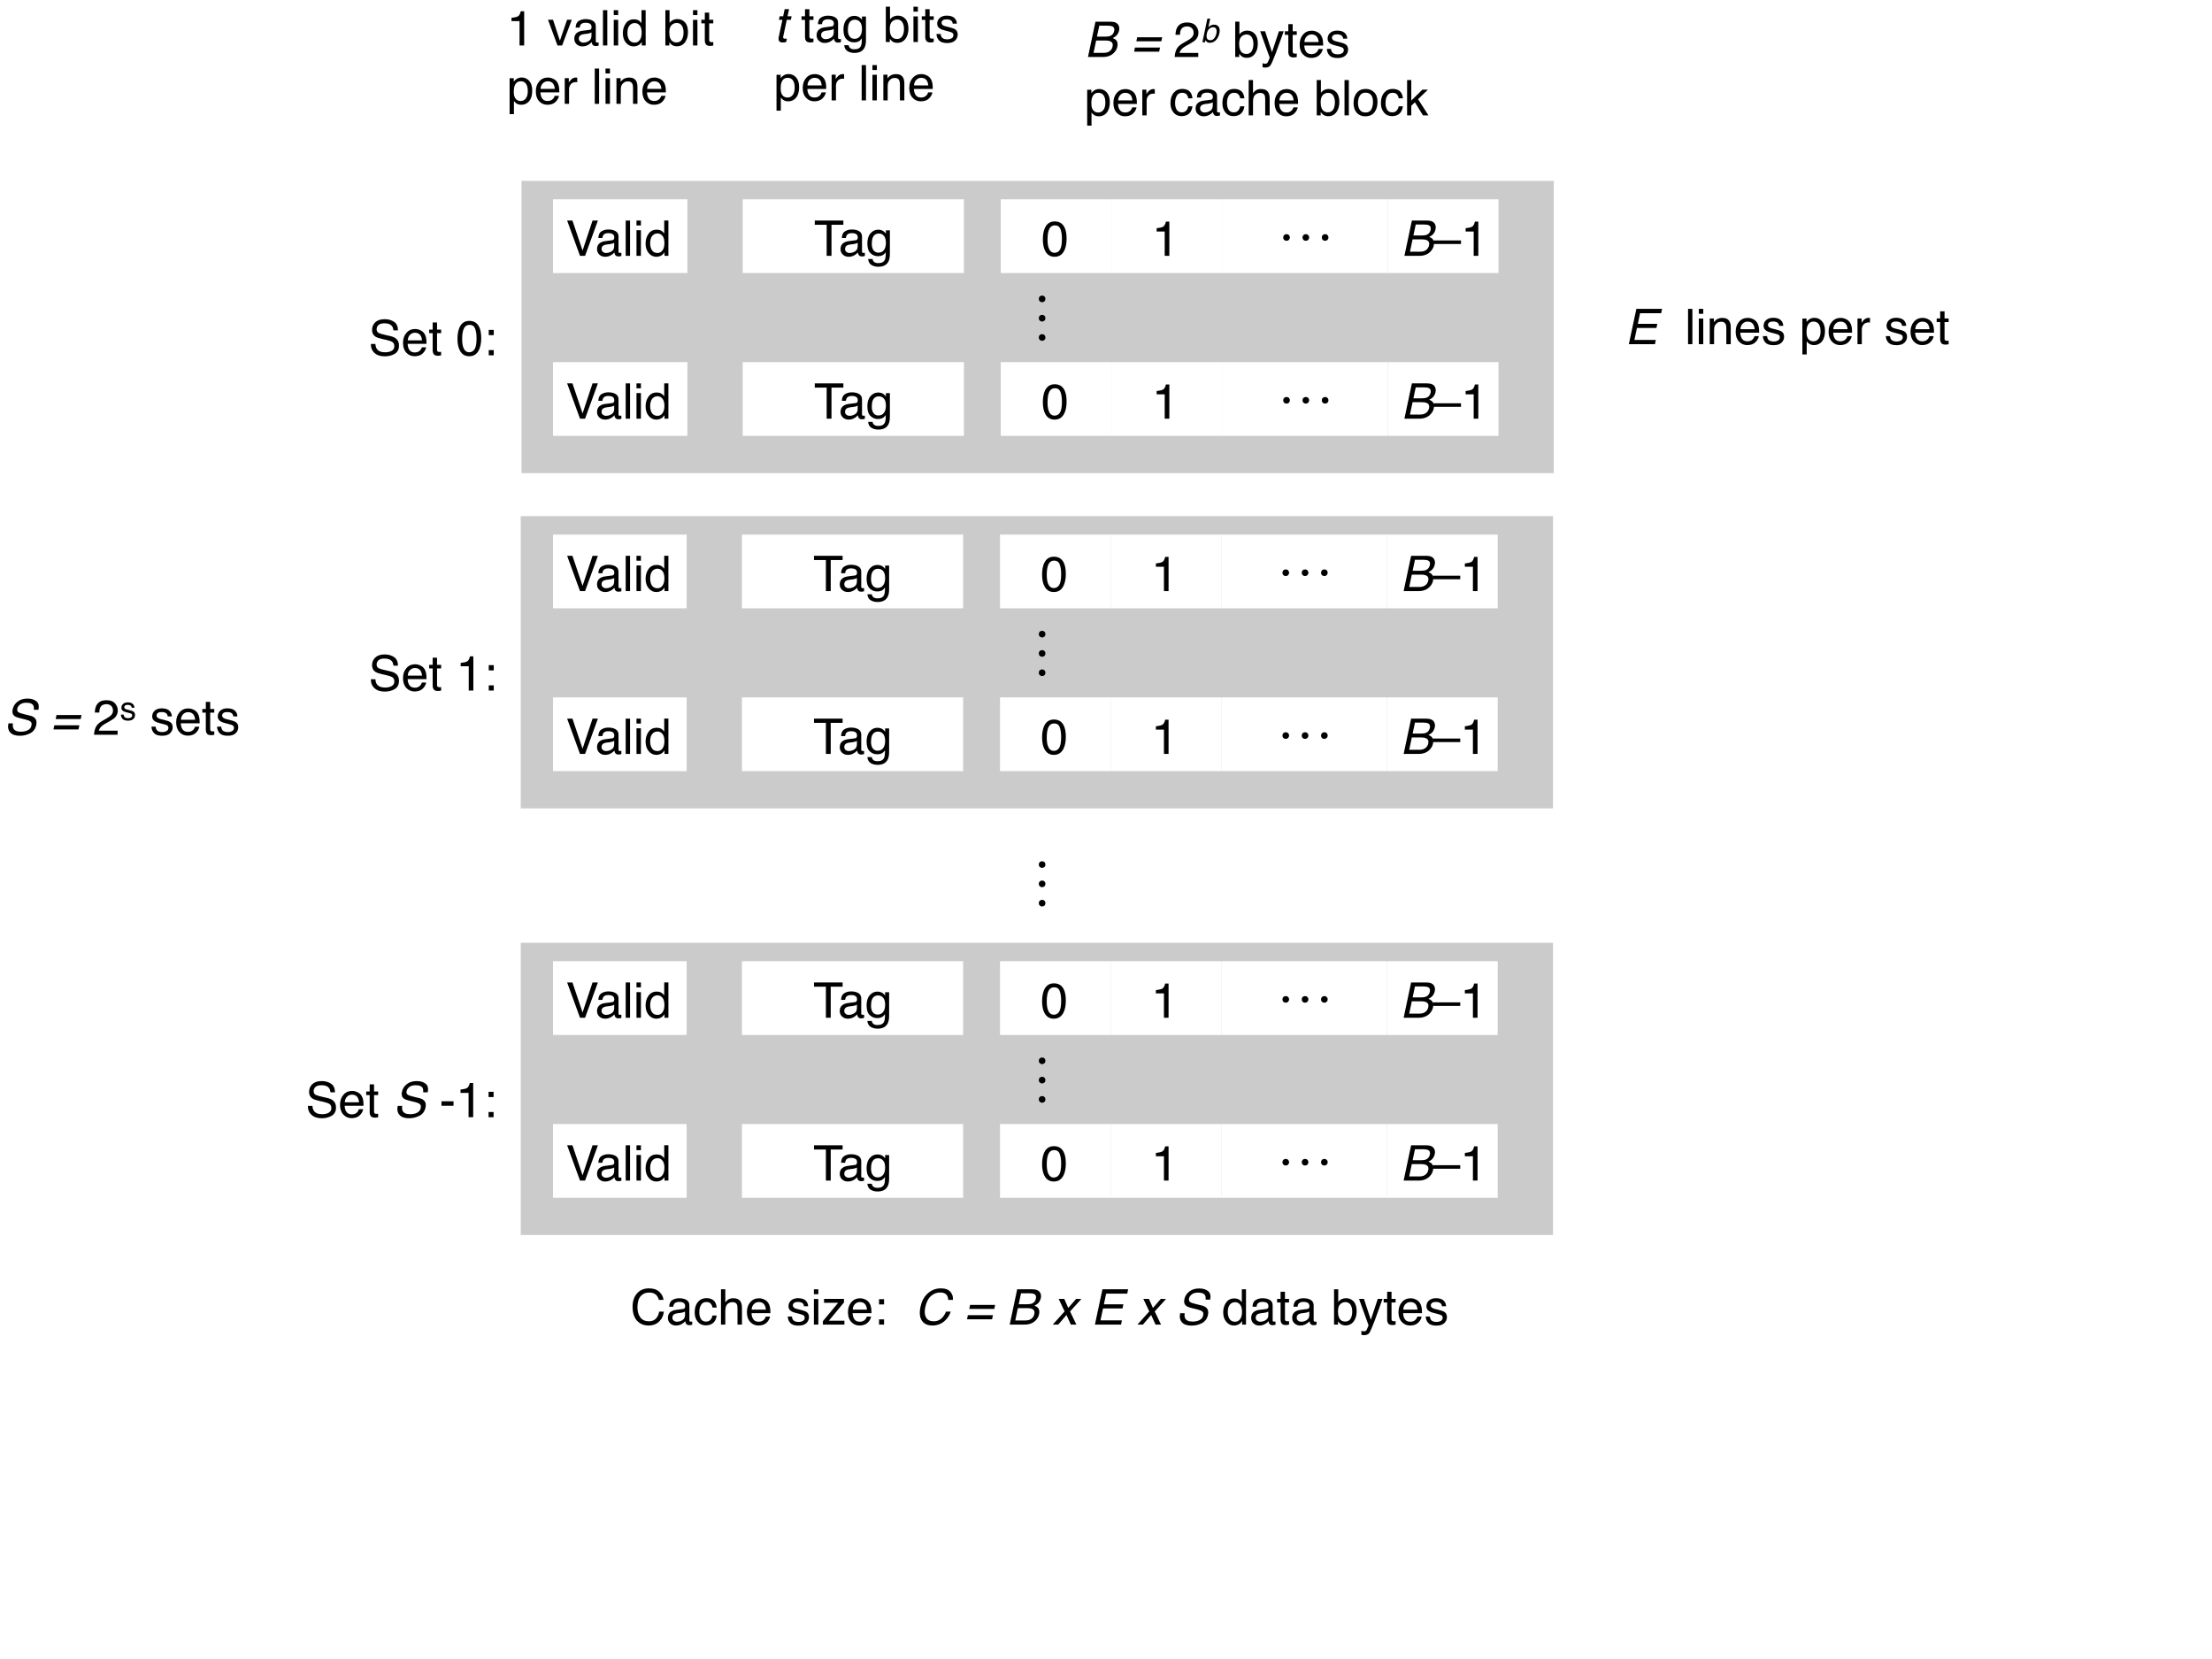 <svg xmlns="http://www.w3.org/2000/svg" xmlns:xlink="http://www.w3.org/1999/xlink" version="1.1" width="720pt" height="540pt" viewBox="0 0 720 540">
<rect x="0" y="0" width="720" height="540" fill="#808080" stroke="none"/>
<defs>
<clipPath id="clip_0">
<path transform="matrix(1,0,0,-1,0,540)" d="M0 0H720V540H0Z"/>
</clipPath>
<path id="font_1_30" d="M.289 .358C.289 .327 .278 .301 .258 .281 .238 .26 .212 .25 .181 .25 .149 .25 .124 .26 .103 .281 .083 .301 .073 .327 .073 .358 .073 .39 .083 .415 .103 .436 .124 .456 .149 .466 .181 .466 .212 .466 .238 .456 .258 .436 .278 .415 .289 .39 .289 .358Z"/>
<path id="font_2_2" d="M0 0Z"/>
<path id="font_2_1" d="M0 0Z"/>
<path id="font_3_3" d="M.434 .414C.475 .414 .508 .42 .533 .431 .572 .449 .597 .481 .607 .528 .617 .575 .605 .607 .57 .623 .55 .632 .519 .637 .477 .637H.304L.257 .414H.434M.396 .084C.456 .084 .502 .101 .534 .135 .555 .157 .568 .183 .575 .214 .586 .266 .57 .301 .528 .32 .505 .33 .474 .335 .433 .335H.24L.187 .084H.396M.226 .718H.534C.618 .718 .673 .693 .697 .642 .712 .613 .715 .578 .707 .54 .697 .494 .676 .457 .645 .428 .628 .413 .606 .399 .578 .386 .612 .372 .636 .356 .65 .339 .676 .307 .683 .264 .671 .209 .662 .163 .638 .121 .601 .084 .546 .028 .471 0 .377 0H.074L.226 .718Z"/>
<path id="font_1_31" d="M-.002 .313H.558V.241H-.002V.313Z"/>
<path id="font_1_4" d="M.096 .495V.562C.159 .569 .203 .579 .229 .594 .254 .608 .272 .642 .285 .696H.354V0H.26V.495H.096Z"/>
<path id="font_1_3" d="M.271 .7C.361 .7 .426 .663 .467 .588 .498 .531 .514 .452 .514 .351 .514 .256 .5 .178 .471 .115 .43 .026 .363-.019 .27-.019 .186-.019 .124 .018 .083 .091 .048 .152 .031 .234 .031 .336 .031 .416 .042 .484 .062 .541 .1 .647 .17 .7 .271 .7M.27 .062C.315 .062 .351 .082 .378 .122 .405 .162 .419 .237 .419 .347 .419 .427 .409 .492 .39 .543 .37 .595 .332 .62 .276 .62 .224 .62 .186 .596 .162 .547 .138 .499 .126 .427 .126 .332 .126 .261 .134 .204 .149 .161 .173 .095 .213 .062 .27 .062Z"/>
<path id="font_1_10" d="M.133 .718 .339 .107 .542 .718H.651L.39 0H.287L.025 .718H.133Z"/>
<path id="font_1_11" d="M.132 .139C.132 .114 .141 .094 .16 .08 .178 .065 .2 .058 .226 .058 .257 .058 .286 .065 .315 .079 .364 .102 .389 .141 .389 .195V.266C.378 .259 .364 .253 .347 .248 .33 .243 .314 .24 .297 .238L.244 .232C.212 .228 .188 .222 .172 .212 .145 .197 .132 .173 .132 .139M.345 .317C.365 .319 .378 .328 .385 .342 .389 .35 .391 .361 .391 .376 .391 .406 .38 .428 .359 .442 .338 .455 .307 .462 .268 .462 .222 .462 .189 .449 .17 .425 .159 .411 .152 .39 .149 .363H.067C.069 .428 .089 .473 .13 .498 .17 .523 .216 .536 .27 .536 .331 .536 .381 .524 .419 .501 .458 .478 .477 .441 .477 .392V.09C.477 .081 .478 .073 .482 .068 .486 .062 .494 .06 .506 .06 .51 .06 .514 .06 .519 .06 .524 .061 .529 .062 .535 .062V-.003C.521-.007 .511-.009 .503-.01 .496-.011 .486-.012 .474-.012 .444-.012 .422-.001 .408 .021 .401 .032 .396 .048 .393 .069 .375 .046 .349 .025 .316 .008 .282-.01 .245-.019 .205-.019 .157-.019 .117-.004 .086 .026 .055 .055 .04 .092 .04 .137 .04 .185 .055 .223 .085 .25 .116 .277 .155 .293 .205 .299L.345 .317M.272 .536V.536Z"/>
<path id="font_1_20" d="M.067 .718H.155V0H.067V.718Z"/>
<path id="font_1_18" d="M.064 .521H.154V0H.064V.521M.064 .718H.154V.618H.064V.718Z"/>
<path id="font_1_14" d="M.12 .255C.12 .199 .132 .152 .156 .114 .18 .077 .218 .058 .27 .058 .311 .058 .344 .075 .37 .11 .397 .145 .41 .196 .41 .261 .41 .327 .396 .377 .369 .408 .342 .44 .309 .456 .269 .456 .225 .456 .189 .439 .161 .405 .134 .371 .12 .321 .12 .255M.252 .532C.292 .532 .326 .524 .353 .507 .369 .497 .386 .48 .406 .456V.719H.491V0H.412V.072C.391 .04 .367 .017 .339 .003 .311-.011 .279-.019 .243-.019 .184-.019 .134 .006 .091 .055 .049 .104 .027 .169 .027 .25 .027 .327 .047 .393 .086 .448 .125 .504 .18 .532 .252 .532Z"/>
<path id="font_1_9" d="M.598 .718V.632H.356V0H.258V.632H.016V.718H.598Z"/>
<path id="font_1_16" d="M.249 .532C.29 .532 .326 .522 .356 .502 .373 .49 .39 .474 .407 .452V.519H.488V.042C.488-.024 .479-.077 .459-.115 .423-.186 .354-.222 .252-.222 .196-.222 .149-.209 .11-.184 .072-.159 .05-.119 .046-.065H.135C.139-.089 .148-.107 .161-.119 .181-.139 .212-.148 .254-.148 .322-.148 .366-.125 .387-.077 .399-.049 .405 .001 .404 .073 .386 .046 .365 .026 .34 .013 .316-0 .283-.007 .242-.007 .186-.007 .136 .013 .094 .054 .051 .094 .03 .16 .03 .253 .03 .341 .051 .409 .094 .458 .137 .508 .188 .532 .249 .532M.407 .263C.407 .328 .394 .376 .367 .407 .34 .438 .306 .454 .265 .454 .203 .454 .161 .425 .138 .367 .126 .336 .12 .296 .12 .246 .12 .187 .132 .142 .156 .112 .18 .081 .212 .065 .252 .065 .316 .065 .36 .094 .386 .151 .4 .183 .407 .221 .407 .263M.259 .536V.536Z"/>
<path id="font_1_8" d="M.14 .231C.142 .191 .152 .158 .168 .132 .201 .084 .257 .061 .339 .061 .375 .061 .409 .066 .438 .076 .496 .096 .525 .132 .525 .185 .525 .224 .513 .251 .489 .268 .464 .284 .425 .299 .373 .311L.275 .333C.212 .347 .167 .363 .141 .38 .095 .41 .072 .455 .072 .515 .072 .579 .095 .632 .139 .673 .184 .715 .247 .735 .329 .735 .404 .735 .468 .717 .52 .681 .573 .645 .599 .587 .599 .507H.508C.503 .545 .493 .575 .477 .595 .447 .633 .397 .651 .326 .651 .268 .651 .227 .639 .202 .615 .177 .591 .165 .563 .165 .531 .165 .496 .179 .47 .208 .454 .228 .444 .271 .43 .339 .415L.439 .392C.488 .381 .525 .366 .552 .346 .597 .313 .62 .264 .62 .2 .62 .121 .591 .064 .533 .03 .476-.004 .409-.021 .332-.021 .243-.021 .173 .001 .123 .047 .072 .092 .047 .154 .048 .231H.14M.336 .737V.737Z"/>
<path id="font_1_15" d="M.282 .535C.319 .535 .355 .526 .39 .509 .425 .492 .451 .469 .47 .441 .487 .415 .499 .384 .505 .349 .51 .325 .513 .286 .513 .233H.129C.131 .18 .144 .138 .167 .106 .19 .074 .227 .058 .276 .058 .322 .058 .358 .073 .386 .103 .401 .12 .412 .14 .419 .163H.505C.503 .144 .496 .123 .483 .099 .47 .076 .455 .057 .439 .042 .413 .016 .38-.002 .34-.011 .319-.016 .295-.019 .269-.019 .203-.019 .148 .005 .103 .053 .058 .1 .035 .166 .035 .252 .035 .336 .058 .404 .104 .456 .149 .509 .209 .535 .282 .535M.422 .304C.419 .342 .41 .372 .397 .395 .373 .438 .333 .459 .277 .459 .236 .459 .203 .444 .175 .415 .148 .386 .133 .349 .132 .304H.422M.274 .536V.536Z"/>
<path id="font_1_26" d="M.082 .668H.171V.523H.254V.45H.171V.11C.171 .092 .177 .08 .189 .074 .196 .07 .208 .068 .224 .068 .228 .068 .232 .068 .237 .069 .242 .069 .248 .069 .254 .07V0C.244-.003 .234-.005 .223-.007 .212-.008 .2-.009 .188-.009 .146-.009 .119 .002 .104 .023 .089 .044 .082 .071 .082 .104V.45H.011V.523H.082V.668Z"/>
<path id="font_1_1" d="M0 0Z"/>
<path id="font_1_6" d="M.111 .517H.213V.41H.111V.517M.111 .106H.213V0H.111V.106Z"/>
<path id="font_3_1" d="M0 0Z"/>
<path id="font_3_2" d="M.639 .401 .622 .319H.113L.13 .401H.639M.595 .192 .577 .108H.068L.085 .192H.595Z"/>
<path id="font_1_5" d="M.031 0C.035 .06 .047 .113 .069 .157 .09 .202 .132 .242 .195 .279L.289 .333C.331 .357 .361 .378 .377 .396 .404 .423 .417 .454 .417 .489 .417 .53 .405 .562 .381 .586 .356 .61 .324 .622 .283 .622 .223 .622 .181 .599 .158 .553 .146 .529 .139 .495 .138 .451H.048C.049 .512 .061 .562 .082 .6 .12 .668 .187 .702 .284 .702 .364 .702 .422 .68 .459 .637 .496 .594 .515 .546 .515 .492 .515 .436 .495 .388 .456 .349 .433 .326 .392 .298 .333 .265L.266 .228C.234 .21 .209 .193 .191 .177 .158 .149 .138 .118 .129 .083H.511V0H.031Z"/>
<path id="font_3_7" d="M.21 .72H.296L.241 .459C.265 .485 .292 .504 .322 .517 .351 .53 .381 .537 .413 .537 .478 .537 .526 .515 .557 .47 .588 .425 .594 .359 .576 .272 .558 .189 .523 .12 .472 .065 .42 .011 .359-.017 .288-.017 .248-.017 .216-.007 .193 .012 .179 .024 .166 .042 .153 .067L.139 0H.058L.21 .72M.485 .267C.497 .322 .494 .368 .479 .404 .463 .44 .432 .458 .386 .458 .346 .458 .307 .443 .271 .414 .235 .384 .209 .335 .195 .267 .184 .218 .182 .178 .188 .148 .199 .09 .236 .062 .299 .062 .346 .062 .386 .08 .417 .118 .449 .156 .472 .206 .485 .267Z"/>
<path id="font_1_12" d="M.058 .719H.143V.459C.162 .485 .185 .504 .212 .517 .239 .53 .268 .537 .299 .537 .364 .537 .417 .515 .457 .47 .498 .425 .518 .359 .518 .272 .518 .189 .498 .12 .458 .065 .418 .011 .362-.017 .292-.017 .252-.017 .218-.007 .191 .012 .175 .024 .157 .042 .139 .067V0H.058V.719M.286 .062C.334 .062 .369 .08 .393 .118 .416 .156 .428 .206 .428 .267 .428 .322 .416 .368 .393 .404 .369 .44 .334 .458 .289 .458 .249 .458 .213 .443 .183 .414 .153 .384 .138 .335 .138 .267 .138 .218 .144 .178 .157 .148 .18 .09 .223 .062 .286 .062Z"/>
<path id="font_1_28" d="M.391 .523H.488C.476 .49 .448 .413 .406 .294 .374 .204 .347 .13 .326 .074 .275-.06 .239-.141 .218-.171 .197-.2 .162-.215 .111-.215 .098-.215 .089-.214 .082-.213 .076-.212 .067-.211 .058-.208V-.127C.073-.132 .084-.134 .091-.135 .098-.136 .104-.137 .109-.137 .125-.137 .137-.134 .145-.129 .152-.123 .159-.117 .164-.109 .166-.106 .172-.093 .182-.069 .192-.045 .199-.027 .204-.015L.01 .523H.11L.25 .097 .391 .523M.25 .536V.536Z"/>
<path id="font_1_25" d="M.117 .164C.119 .135 .127 .112 .139 .096 .161 .068 .199 .054 .254 .054 .286 .054 .315 .061 .34 .075 .365 .089 .377 .111 .377 .141 .377 .163 .367 .181 .347 .192 .334 .199 .309 .208 .272 .217L.202 .235C.158 .246 .125 .258 .104 .272 .066 .296 .047 .329 .047 .371 .047 .42 .065 .46 .1 .491 .136 .522 .184 .537 .244 .537 .323 .537 .38 .514 .415 .468 .436 .438 .447 .407 .446 .373H.363C.362 .393 .355 .411 .342 .427 .322 .45 .287 .461 .237 .461 .204 .461 .179 .455 .162 .442 .145 .429 .136 .413 .136 .392 .136 .369 .147 .351 .17 .337 .183 .329 .202 .322 .228 .316L.286 .302C.349 .287 .391 .272 .413 .257 .447 .235 .464 .199 .464 .151 .464 .105 .446 .064 .411 .03 .376-.004 .322-.021 .25-.021 .172-.021 .117-.003 .084 .033 .052 .068 .035 .112 .032 .164H.117M.247 .536V.536Z"/>
<path id="font_1_23" d="M.285 .058C.326 .058 .36 .075 .387 .109 .415 .144 .428 .195 .428 .264 .428 .306 .422 .342 .41 .372 .387 .43 .346 .459 .285 .459 .224 .459 .183 .428 .16 .367 .148 .335 .142 .293 .142 .243 .142 .202 .148 .168 .16 .139 .183 .085 .225 .058 .285 .058M.058 .521H.143V.452C.161 .475 .18 .494 .201 .507 .23 .526 .265 .536 .305 .536 .364 .536 .415 .513 .456 .468 .497 .422 .518 .357 .518 .273 .518 .159 .488 .077 .429 .028 .391-.003 .347-.019 .297-.019 .257-.019 .224-.01 .198 .007 .182 .017 .165 .034 .146 .057V-.209H.058V.521Z"/>
<path id="font_1_24" d="M.067 .523H.15V.433C.157 .45 .174 .472 .201 .497 .227 .522 .258 .535 .293 .535 .295 .535 .297 .535 .301 .535 .305 .534 .312 .533 .321 .532V.439C.316 .441 .311 .441 .307 .442 .302 .442 .298 .442 .292 .442 .248 .442 .214 .428 .19 .399 .167 .371 .155 .338 .155 .301V0H.067V.523Z"/>
<path id="font_1_13" d="M.266 .538C.325 .538 .373 .524 .41 .495 .447 .466 .469 .417 .477 .347H.391C.386 .379 .374 .406 .355 .427 .337 .448 .307 .459 .266 .459 .21 .459 .17 .432 .146 .377 .13 .342 .123 .298 .123 .246 .123 .194 .134 .15 .156 .114 .178 .078 .213 .061 .26 .061 .297 .061 .326 .072 .347 .094 .368 .116 .383 .146 .391 .185H.477C.467 .115 .442 .065 .403 .032 .364 0 .314-.016 .253-.016 .185-.016 .131 .009 .09 .059 .049 .109 .029 .172 .029 .247 .029 .339 .051 .41 .096 .461 .14 .513 .197 .538 .266 .538M.252 .536V.536Z"/>
<path id="font_1_17" d="M.064 .719H.152V.452C.173 .479 .192 .497 .208 .508 .237 .527 .272 .536 .314 .536 .39 .536 .442 .51 .469 .456 .483 .427 .491 .387 .491 .336V0H.4V.33C.4 .368 .396 .396 .386 .414 .37 .443 .34 .457 .296 .457 .259 .457 .226 .444 .197 .419 .167 .394 .152 .347 .152 .277V0H.064V.719Z"/>
<path id="font_1_22" d="M.272 .058C.33 .058 .37 .08 .392 .124 .413 .168 .424 .217 .424 .271 .424 .32 .417 .359 .401 .39 .376 .438 .333 .462 .273 .462 .219 .462 .18 .441 .156 .4 .131 .36 .119 .31 .119 .252 .119 .197 .131 .15 .156 .113 .18 .076 .219 .058 .272 .058M.275 .538C.343 .538 .4 .516 .446 .471 .493 .426 .516 .36 .516 .273 .516 .188 .496 .119 .455 .064 .414 .009 .35-.019 .264-.019 .192-.019 .135 .006 .092 .054 .05 .103 .029 .168 .029 .25 .029 .338 .051 .408 .096 .46 .14 .512 .2 .538 .275 .538M.272 .536V.536Z"/>
<path id="font_1_19" d="M.062 .718H.147V.301L.373 .523H.485L.285 .329 .496 0H.384L.221 .266 .147 .196V0H.062V.718Z"/>
<path id="font_3_5" d="M.238 .718H.761L.742 .63H.313L.268 .413H.664L.646 .329H.25L.198 .086H.634L.616 0H.085L.238 .718Z"/>
<path id="font_1_21" d="M.064 .523H.148V.449C.173 .48 .199 .502 .227 .515 .254 .528 .285 .535 .319 .535 .393 .535 .443 .509 .469 .457 .484 .429 .491 .389 .491 .336V0H.401V.33C.401 .362 .397 .388 .387 .407 .372 .44 .343 .456 .302 .456 .281 .456 .264 .454 .251 .45 .227 .443 .206 .428 .188 .407 .173 .389 .163 .372 .159 .353 .155 .335 .152 .308 .152 .274V0H.064V.523M.271 .536V.536Z"/>
<path id="font_3_6" d="M.188 .231C.182 .19 .185 .157 .196 .132 .218 .084 .27 .061 .352 .061 .388 .061 .422 .066 .455 .076 .517 .096 .553 .133 .564 .185 .573 .224 .567 .252 .545 .268 .524 .285 .489 .299 .438 .311L.346 .333C.285 .347 .244 .363 .221 .38 .182 .41 .169 .455 .182 .514 .195 .579 .229 .632 .282 .673 .336 .715 .403 .735 .485 .735 .56 .735 .62 .717 .665 .681 .71 .645 .723 .587 .707 .507H.615C.618 .545 .614 .575 .603 .595 .581 .633 .535 .651 .464 .651 .407 .651 .363 .639 .333 .615 .303 .591 .284 .563 .277 .531 .27 .496 .279 .47 .305 .454 .322 .444 .362 .431 .427 .415L.522 .392C.569 .381 .603 .366 .625 .346 .664 .313 .676 .264 .663 .2 .646 .121 .605 .064 .54 .03 .474-.004 .404-.021 .327-.021 .238-.021 .173 .001 .132 .047 .092 .092 .08 .153 .097 .231H.188Z"/>
<path id="font_3_8" d="M.224 .669H.313L.282 .523H.365L.35 .451H.267L.194 .109C.19 .091 .194 .079 .205 .073 .211 .069 .222 .067 .238 .067 .242 .067 .247 .068 .251 .068 .256 .068 .262 .068 .269 .069L.254-0C.244-.003 .233-.006 .221-.007 .21-.008 .198-.009 .186-.009 .145-.009 .119 .002 .109 .023 .098 .044 .097 .071 .104 .105L.178 .451H.107L.122 .523H.193L.224 .669Z"/>
<path id="font_1_27" d="M.107 .523 .247 .097 .393 .523H.489L.292 0H.198L.005 .523H.107Z"/>
<path id="font_1_7" d="M.378 .737C.469 .737 .54 .713 .59 .665 .64 .617 .668 .563 .673 .502H.579C.568 .548 .546 .585 .514 .612 .482 .639 .437 .652 .379 .652 .309 .652 .252 .628 .208 .578 .165 .528 .143 .452 .143 .35 .143 .266 .163 .198 .202 .146 .241 .093 .3 .067 .377 .067 .449 .067 .504 .095 .541 .15 .561 .179 .576 .217 .585 .264H.68C.672 .188 .644 .125 .596 .074 .539 .012 .462-.019 .366-.019 .282-.019 .212 .007 .156 .057 .081 .124 .044 .227 .044 .366 .044 .472 .072 .559 .128 .627 .188 .7 .272 .737 .378 .737M.359 .737V.737Z"/>
<path id="font_1_29" d="M.025 .07 .335 .444H.048V.523H.454V.451L.146 .079H.463V0H.025V.07M.251 .536V.536Z"/>
<path id="font_3_4" d="M.78 .502H.685C.684 .548 .67 .585 .644 .613 .618 .64 .576 .653 .518 .653 .447 .653 .385 .628 .331 .579 .277 .529 .239 .453 .217 .35 .199 .266 .205 .198 .233 .146 .261 .094 .314 .067 .392 .067 .463 .067 .524 .095 .573 .15 .598 .179 .621 .217 .641 .264H.736C.711 .188 .67 .125 .612 .074 .542 .012 .458-.019 .361-.019 .278-.019 .213 .007 .167 .057 .107 .124 .092 .227 .122 .366 .144 .472 .19 .559 .261 .627 .337 .7 .428 .737 .535 .737 .625 .737 .691 .713 .731 .665 .771 .617 .787 .563 .78 .502Z"/>
<path id="font_3_9" d="M.125 .523H.239L.32 .339 .481 .523 .587 .521 .357 .268 .485 0H.373L.284 .196 .117 0H.005L.246 .268 .125 .523Z"/>
<path id="font_4_1" d="M0 0Z"/>
<path id="font_1_2" d="M.042 .324H.287V.233H.042V.324Z"/>
</defs>
<g clip-path="url(#clip_0)">
<path transform="matrix(1,0,0,-1,0,540)" d="M0 540H720V0H0Z" fill="#ffffff" fill-rule="evenodd"/>
<path transform="matrix(1,0,0,-1,0,540)" d="M169.75 481.125H505.75V386H169.75Z" fill="#cbcbcb" fill-rule="evenodd"/>
<path transform="matrix(0,0,0,0,169.75,58.875)" stroke-width="12700" stroke-linecap="butt" stroke-miterlimit="8" stroke-linejoin="miter" fill="none" stroke="#000000" d="M-.056 .223H4267200V1208087H-.056Z"/>
<path transform="matrix(1,0,0,-1,0,540)" d="M397.75 475.125H451.75V451.125H397.75Z" fill="#ffffff" fill-rule="evenodd"/>
<path transform="matrix(0,0,0,0,397.75,64.875)" stroke-width="12700" stroke-linecap="butt" stroke-miterlimit="8" stroke-linejoin="miter" fill="none" stroke="#000000" d="M.002 .235H685800.1V304800.3H.002Z"/>
<use data-text="&#x2022;" xlink:href="#font_1_30" transform="matrix(10,0,0,-10,416.95,80.875)"/>
<use data-text="&#x00a0;" xlink:href="#font_2_2" transform="matrix(10,0,0,-10,420.451,80.875)"/>
<use data-text="&#x2022;" xlink:href="#font_1_30" transform="matrix(10,0,0,-10,423.232,80.875)"/>
<use data-text="&#x00a0;" xlink:href="#font_2_2" transform="matrix(10,0,0,-10,426.733,80.875)"/>
<use data-text="&#x2022;" xlink:href="#font_1_30" transform="matrix(10,0,0,-10,429.514,80.875)"/>
<use data-text="&#xfffd;" xlink:href="#font_2_1" transform="matrix(10,0,0,-10,433.015,80.875)"/>
<path transform="matrix(1,0,0,-1,0,540)" d="M451.75 475.125H487.75V451.125H451.75Z" fill="#ffffff" fill-rule="evenodd"/>
<path transform="matrix(0,0,0,0,451.75,64.875)" stroke-width="12700" stroke-linecap="butt" stroke-miterlimit="8" stroke-linejoin="miter" fill="none" stroke="#000000" d="M-.28 .235H457199.8V304800.3H-.28Z"/>
<use data-text="B" xlink:href="#font_3_3" transform="matrix(16,0,0,-16,455.95,83.275)"/>
<use data-text="&#x2013;" xlink:href="#font_1_31" transform="matrix(16,0,0,-16,466.622,83.275)"/>
<use data-text="1" xlink:href="#font_1_4" transform="matrix(16,0,0,-16,475.521,83.275)"/>
<use data-text="&#xfffd;" xlink:href="#font_2_1" transform="matrix(16,0,0,-16,484.42,83.275)"/>
<path transform="matrix(1,0,0,-1,0,540)" d="M361.75 475.125H397.75V451.125H361.75Z" fill="#ffffff" fill-rule="evenodd"/>
<path transform="matrix(0,0,0,0,361.75,64.875)" stroke-width="12700" stroke-linecap="butt" stroke-miterlimit="8" stroke-linejoin="miter" fill="none" stroke="#000000" d="M-.069 .235H457200V304800.3H-.069Z"/>
<use data-text="1" xlink:href="#font_1_4" transform="matrix(16,0,0,-16,374.95,83.275)"/>
<use data-text="&#xfffd;" xlink:href="#font_2_1" transform="matrix(16,0,0,-16,383.849,83.275)"/>
<path transform="matrix(1,0,0,-1,0,540)" d="M325.75 475.125H361.75V451.125H325.75Z" fill="#ffffff" fill-rule="evenodd"/>
<path transform="matrix(0,0,0,0,325.75,64.875)" stroke-width="12700" stroke-linecap="butt" stroke-miterlimit="8" stroke-linejoin="miter" fill="none" stroke="#000000" d="M-.001 .235H457200.1V304800.3H-.001Z"/>
<use data-text="0" xlink:href="#font_1_3" transform="matrix(16,0,0,-16,338.95,83.275)"/>
<use data-text="&#xfffd;" xlink:href="#font_2_1" transform="matrix(16,0,0,-16,347.849,83.275)"/>
<path transform="matrix(1,0,0,-1,0,540)" d="M397.75 422.125H451.75V398.125H397.75Z" fill="#ffffff" fill-rule="evenodd"/>
<path transform="matrix(0,0,0,0,397.75,117.875)" stroke-width="12700" stroke-linecap="butt" stroke-miterlimit="8" stroke-linejoin="miter" fill="none" stroke="#000000" d="M.002-.162H685800.1V304799.9H.002Z"/>
<use data-text="&#x2022;" xlink:href="#font_1_30" transform="matrix(10,0,0,-10,416.95,133.875)"/>
<use data-text="&#x00a0;" xlink:href="#font_2_2" transform="matrix(10,0,0,-10,420.451,133.875)"/>
<use data-text="&#x2022;" xlink:href="#font_1_30" transform="matrix(10,0,0,-10,423.232,133.875)"/>
<use data-text="&#x00a0;" xlink:href="#font_2_2" transform="matrix(10,0,0,-10,426.733,133.875)"/>
<use data-text="&#x2022;" xlink:href="#font_1_30" transform="matrix(10,0,0,-10,429.514,133.875)"/>
<use data-text="&#xfffd;" xlink:href="#font_2_1" transform="matrix(10,0,0,-10,433.015,133.875)"/>
<path transform="matrix(1,0,0,-1,0,540)" d="M451.75 422.125H487.75V398.125H451.75Z" fill="#ffffff" fill-rule="evenodd"/>
<path transform="matrix(0,0,0,0,451.75,117.875)" stroke-width="12700" stroke-linecap="butt" stroke-miterlimit="8" stroke-linejoin="miter" fill="none" stroke="#000000" d="M-.28-.162H457199.8V304799.9H-.28Z"/>
<use data-text="B" xlink:href="#font_3_3" transform="matrix(16,0,0,-16,455.95,136.275)"/>
<use data-text="&#x2013;" xlink:href="#font_1_31" transform="matrix(16,0,0,-16,466.622,136.275)"/>
<use data-text="1" xlink:href="#font_1_4" transform="matrix(16,0,0,-16,475.521,136.275)"/>
<use data-text="&#xfffd;" xlink:href="#font_2_1" transform="matrix(16,0,0,-16,484.42,136.275)"/>
<path transform="matrix(1,0,0,-1,0,540)" d="M361.75 422.125H397.75V398.125H361.75Z" fill="#ffffff" fill-rule="evenodd"/>
<path transform="matrix(0,0,0,0,361.75,117.875)" stroke-width="12700" stroke-linecap="butt" stroke-miterlimit="8" stroke-linejoin="miter" fill="none" stroke="#000000" d="M-.069-.162H457200V304799.9H-.069Z"/>
<use data-text="1" xlink:href="#font_1_4" transform="matrix(16,0,0,-16,374.95,136.275)"/>
<use data-text="&#xfffd;" xlink:href="#font_2_1" transform="matrix(16,0,0,-16,383.849,136.275)"/>
<path transform="matrix(1,0,0,-1,0,540)" d="M325.75 422.125H361.75V398.125H325.75Z" fill="#ffffff" fill-rule="evenodd"/>
<path transform="matrix(0,0,0,0,325.75,117.875)" stroke-width="12700" stroke-linecap="butt" stroke-miterlimit="8" stroke-linejoin="miter" fill="none" stroke="#000000" d="M-.001-.162H457200.1V304799.9H-.001Z"/>
<use data-text="0" xlink:href="#font_1_3" transform="matrix(16,0,0,-16,338.95,136.275)"/>
<use data-text="&#xfffd;" xlink:href="#font_2_1" transform="matrix(16,0,0,-16,347.849,136.275)"/>
<path transform="matrix(1,0,0,-1,0,540)" d="M180 475.125H223.75V451.125H180Z" fill="#ffffff" fill-rule="evenodd"/>
<path transform="matrix(0,0,0,0,180,64.875)" stroke-width="12700" stroke-linecap="butt" stroke-miterlimit="8" stroke-linejoin="miter" fill="none" stroke="#000000" d="M-.036 .235H555625.1V304800.3H-.036Z"/>
<use data-text="V" xlink:href="#font_1_10" transform="matrix(16,0,0,-16,184.2,83.275)"/>
<use data-text="a" xlink:href="#font_1_11" transform="matrix(16,0,0,-16,193.693,83.275)"/>
<use data-text="l" xlink:href="#font_1_20" transform="matrix(16,0,0,-16,202.594,83.275)"/>
<use data-text="i" xlink:href="#font_1_18" transform="matrix(16,0,0,-16,206.15,83.275)"/>
<use data-text="d" xlink:href="#font_1_14" transform="matrix(16,0,0,-16,209.707,83.275)"/>
<use data-text="&#xfffd;" xlink:href="#font_2_1" transform="matrix(16,0,0,-16,218.608,83.275)"/>
<path transform="matrix(1,0,0,-1,0,540)" d="M180 422.125H223.75V398.125H180Z" fill="#ffffff" fill-rule="evenodd"/>
<path transform="matrix(0,0,0,0,180,117.875)" stroke-width="12700" stroke-linecap="butt" stroke-miterlimit="8" stroke-linejoin="miter" fill="none" stroke="#000000" d="M-.036-.162H555625.1V304799.9H-.036Z"/>
<use data-text="V" xlink:href="#font_1_10" transform="matrix(16,0,0,-16,184.2,136.275)"/>
<use data-text="a" xlink:href="#font_1_11" transform="matrix(16,0,0,-16,193.693,136.275)"/>
<use data-text="l" xlink:href="#font_1_20" transform="matrix(16,0,0,-16,202.594,136.275)"/>
<use data-text="i" xlink:href="#font_1_18" transform="matrix(16,0,0,-16,206.15,136.275)"/>
<use data-text="d" xlink:href="#font_1_14" transform="matrix(16,0,0,-16,209.707,136.275)"/>
<use data-text="&#xfffd;" xlink:href="#font_2_1" transform="matrix(16,0,0,-16,218.608,136.275)"/>
<path transform="matrix(1,0,0,-1,0,540)" d="M241.75 475.125H313.75V451.125H241.75Z" fill="#ffffff" fill-rule="evenodd"/>
<path transform="matrix(0,0,0,0,241.75,64.875)" stroke-width="12700" stroke-linecap="butt" stroke-miterlimit="8" stroke-linejoin="miter" fill="none" stroke="#000000" d="M-.165 .235H914400V304800.3H-.165Z"/>
<use data-text="T" xlink:href="#font_1_9" transform="matrix(16,0,0,-16,264.95,83.275)"/>
<use data-text="a" xlink:href="#font_1_11" transform="matrix(16,0,0,-16,272.95,83.275)"/>
<use data-text="g" xlink:href="#font_1_16" transform="matrix(16,0,0,-16,281.846,83.275)"/>
<use data-text="&#xfffd;" xlink:href="#font_2_1" transform="matrix(16,0,0,-16,290.742,83.275)"/>
<path transform="matrix(1,0,0,-1,0,540)" d="M241.75 422.125H313.75V398.125H241.75Z" fill="#ffffff" fill-rule="evenodd"/>
<path transform="matrix(0,0,0,0,241.75,117.875)" stroke-width="12700" stroke-linecap="butt" stroke-miterlimit="8" stroke-linejoin="miter" fill="none" stroke="#000000" d="M-.165-.162H914400V304799.9H-.165Z"/>
<use data-text="T" xlink:href="#font_1_9" transform="matrix(16,0,0,-16,264.95,136.275)"/>
<use data-text="a" xlink:href="#font_1_11" transform="matrix(16,0,0,-16,272.95,136.275)"/>
<use data-text="g" xlink:href="#font_1_16" transform="matrix(16,0,0,-16,281.846,136.275)"/>
<use data-text="&#xfffd;" xlink:href="#font_2_1" transform="matrix(16,0,0,-16,290.742,136.275)"/>
<use data-text="S" xlink:href="#font_1_8" transform="matrix(16,0,0,-16,119.95,115.65)"/>
<use data-text="e" xlink:href="#font_1_15" transform="matrix(16,0,0,-16,130.622,115.65)"/>
<use data-text="t" xlink:href="#font_1_26" transform="matrix(16,0,0,-16,139.521,115.65)"/>
<use data-text=" " xlink:href="#font_1_1" transform="matrix(16,0,0,-16,143.966,115.65)"/>
<use data-text="0" xlink:href="#font_1_3" transform="matrix(16,0,0,-16,148.411,115.65)"/>
<use data-text=":" xlink:href="#font_1_6" transform="matrix(16,0,0,-16,157.31,115.65)"/>
<use data-text="&#xfffd;" xlink:href="#font_2_1" transform="matrix(16,0,0,-16,161.755,115.65)"/>
<path transform="matrix(0,-0,0,0,325.75,52.875)" stroke-width="12700" stroke-linecap="butt" stroke-linejoin="round" fill="none" stroke="#000000" d="M-.211-.001C42084.05-.001 76199.8 73917.2 76199.8 165098.9V871445C76199.8 962626.7 110315.6 1036544 152399.8 1036544 110315.6 1036544 76199.8 1110462 76199.8 1201643V1816101C76199.8 1907283 42084.05 1981200-.211 1981200"/>
<use data-text="B" xlink:href="#font_3_3" transform="matrix(16,0,0,-16,352.95,18.55)"/>
<use data-text=" " xlink:href="#font_3_1" transform="matrix(16,0,0,-16,363.622,18.55)"/>
<use data-text="=" xlink:href="#font_3_2" transform="matrix(16,0,0,-16,368.067,18.55)"/>
<use data-text=" " xlink:href="#font_3_1" transform="matrix(16,0,0,-16,377.411,18.55)"/>
<use data-text="2" xlink:href="#font_1_5" transform="matrix(16,0,0,-16,381.856,18.55)"/>
<use data-text="b" xlink:href="#font_3_7" transform="matrix(10.667,0,0,-10.667,390.755,13.75)"/>
<use data-text=" " xlink:href="#font_1_1" transform="matrix(16,0,0,-16,396.687,18.55)"/>
<use data-text="b" xlink:href="#font_1_12" transform="matrix(16,0,0,-16,401.132,18.55)"/>
<use data-text="y" xlink:href="#font_1_28" transform="matrix(16,0,0,-16,410.031,18.55)"/>
<use data-text="t" xlink:href="#font_1_26" transform="matrix(16,0,0,-16,418.031,18.55)"/>
<use data-text="e" xlink:href="#font_1_15" transform="matrix(16,0,0,-16,422.476,18.55)"/>
<use data-text="s" xlink:href="#font_1_25" transform="matrix(16,0,0,-16,431.375,18.55)"/>
<use data-text="&#xfffd;" xlink:href="#font_2_1" transform="matrix(16,0,0,-16,439.375,18.55)"/>
<use data-text="p" xlink:href="#font_1_23" transform="matrix(16,0,0,-16,352.95,37.55)"/>
<use data-text="e" xlink:href="#font_1_15" transform="matrix(16,0,0,-16,361.849,37.55)"/>
<use data-text="r" xlink:href="#font_1_24" transform="matrix(16,0,0,-16,370.748,37.55)"/>
<use data-text=" " xlink:href="#font_1_1" transform="matrix(16,0,0,-16,376.076,37.55)"/>
<use data-text="c" xlink:href="#font_1_13" transform="matrix(16,0,0,-16,380.521,37.55)"/>
<use data-text="a" xlink:href="#font_1_11" transform="matrix(16,0,0,-16,388.521,37.55)"/>
<use data-text="c" xlink:href="#font_1_13" transform="matrix(16,0,0,-16,397.42,37.55)"/>
<use data-text="h" xlink:href="#font_1_17" transform="matrix(16,0,0,-16,405.42,37.55)"/>
<use data-text="e" xlink:href="#font_1_15" transform="matrix(16,0,0,-16,414.32,37.55)"/>
<use data-text=" " xlink:href="#font_1_1" transform="matrix(16,0,0,-16,423.219,37.55)"/>
<use data-text="b" xlink:href="#font_1_12" transform="matrix(16,0,0,-16,427.664,37.55)"/>
<use data-text="l" xlink:href="#font_1_20" transform="matrix(16,0,0,-16,436.563,37.55)"/>
<use data-text="o" xlink:href="#font_1_22" transform="matrix(16,0,0,-16,440.118,37.55)"/>
<use data-text="c" xlink:href="#font_1_13" transform="matrix(16,0,0,-16,449.017,37.55)"/>
<use data-text="k" xlink:href="#font_1_19" transform="matrix(16,0,0,-16,457.017,37.55)"/>
<use data-text="&#xfffd;" xlink:href="#font_2_1" transform="matrix(16,0,0,-16,465.017,37.55)"/>
<path transform="matrix(0,0,0,0,511.75,58.875)" stroke-width="12700" stroke-linecap="butt" stroke-linejoin="round" fill="none" stroke="#000000" d="M-.276 .223C42083.98 .223 76199.73 45073.45 76199.73 100674.3V503370.3C76199.73 558970.8 110315.5 604044.1 152399.8 604044.1 110315.5 604044.1 76199.73 649117.7 76199.73 704718.2V1107413C76199.73 1163014 42083.98 1208087-.276 1208087"/>
<use data-text="E" xlink:href="#font_3_5" transform="matrix(16,0,0,-16,528.825,112.025)"/>
<use data-text=" " xlink:href="#font_1_1" transform="matrix(16,0,0,-16,539.497,112.025)"/>
<use data-text=" " xlink:href="#font_1_1" transform="matrix(16,0,0,-16,543.942,112.025)"/>
<use data-text="l" xlink:href="#font_1_20" transform="matrix(16,0,0,-16,548.386,112.025)"/>
<use data-text="i" xlink:href="#font_1_18" transform="matrix(16,0,0,-16,551.942,112.025)"/>
<use data-text="n" xlink:href="#font_1_21" transform="matrix(16,0,0,-16,555.497,112.025)"/>
<use data-text="e" xlink:href="#font_1_15" transform="matrix(16,0,0,-16,564.396,112.025)"/>
<use data-text="s" xlink:href="#font_1_25" transform="matrix(16,0,0,-16,573.295,112.025)"/>
<use data-text=" " xlink:href="#font_1_1" transform="matrix(16,0,0,-16,581.295,112.025)"/>
<use data-text="p" xlink:href="#font_1_23" transform="matrix(16,0,0,-16,585.74,112.025)"/>
<use data-text="e" xlink:href="#font_1_15" transform="matrix(16,0,0,-16,594.639,112.025)"/>
<use data-text="r" xlink:href="#font_1_24" transform="matrix(16,0,0,-16,603.538,112.025)"/>
<use data-text=" " xlink:href="#font_1_1" transform="matrix(16,0,0,-16,608.866,112.025)"/>
<use data-text="s" xlink:href="#font_1_25" transform="matrix(16,0,0,-16,613.311,112.025)"/>
<use data-text="e" xlink:href="#font_1_15" transform="matrix(16,0,0,-16,621.311,112.025)"/>
<use data-text="t" xlink:href="#font_1_26" transform="matrix(16,0,0,-16,630.211,112.025)"/>
<use data-text="&#xfffd;" xlink:href="#font_2_1" transform="matrix(16,0,0,-16,634.655,112.025)"/>
<path transform="matrix(0,0,0,0,84,64.875)" stroke-width="12700" stroke-linecap="butt" stroke-linejoin="round" fill="none" stroke="#000000" d="M228600 4281487C165473.8 4281487 114300 4121747 114300 3924697V2497533C114300 2300484 63126.16 2140743-.03 2140743 63126.16 2140743 114300 1981003 114300 1783953V356790.1C114300 159740.5 165473.8 .235 228600 .235"/>
<use data-text="S" xlink:href="#font_3_6" transform="matrix(16,0,0,-16,1.2,239.15)"/>
<use data-text=" " xlink:href="#font_3_1" transform="matrix(16,0,0,-16,11.872,239.15)"/>
<use data-text="=" xlink:href="#font_3_2" transform="matrix(16,0,0,-16,16.317,239.15)"/>
<use data-text=" " xlink:href="#font_3_1" transform="matrix(16,0,0,-16,25.661,239.15)"/>
<use data-text="2" xlink:href="#font_1_5" transform="matrix(16,0,0,-16,30.106,239.15)"/>
<use data-text="s" xlink:href="#font_1_25" transform="matrix(10.667,0,0,-10.667,39.005,234.35)"/>
<use data-text=" " xlink:href="#font_1_1" transform="matrix(16,0,0,-16,44.338,239.15)"/>
<use data-text="s" xlink:href="#font_1_25" transform="matrix(16,0,0,-16,48.783,239.15)"/>
<use data-text="e" xlink:href="#font_1_15" transform="matrix(16,0,0,-16,56.783,239.15)"/>
<use data-text="t" xlink:href="#font_1_26" transform="matrix(16,0,0,-16,65.682,239.15)"/>
<use data-text="s" xlink:href="#font_1_25" transform="matrix(16,0,0,-16,70.127,239.15)"/>
<use data-text="&#xfffd;" xlink:href="#font_2_1" transform="matrix(16,0,0,-16,78.127,239.15)"/>
<path transform="matrix(0,-0,0,0,238.625,52.875)" stroke-width="12700" stroke-linecap="butt" stroke-linejoin="round" fill="none" stroke="#000000" d="M-.211-.09C42084.05-.09 76199.8 34115.86 76199.8 76199.92V402205.1C76199.8 444288.9 110315.6 478405.1 152399.8 478405.1 110315.6 478405.1 76199.8 512520.8 76199.8 554604.7V838199.9C76199.8 880284.1 42084.05 914399.9-.211 914399.9"/>
<use data-text="t" xlink:href="#font_3_8" transform="matrix(16,0,0,-16,251.825,13.675)"/>
<use data-text=" " xlink:href="#font_3_1" transform="matrix(16,0,0,-16,256.27,13.675)"/>
<use data-text="t" xlink:href="#font_1_26" transform="matrix(16,0,0,-16,260.716,13.675)"/>
<use data-text="a" xlink:href="#font_1_11" transform="matrix(16,0,0,-16,265.16,13.675)"/>
<use data-text="g" xlink:href="#font_1_16" transform="matrix(16,0,0,-16,274.06,13.675)"/>
<use data-text=" " xlink:href="#font_1_1" transform="matrix(16,0,0,-16,282.959,13.675)"/>
<use data-text="b" xlink:href="#font_1_12" transform="matrix(16,0,0,-16,287.404,13.675)"/>
<use data-text="i" xlink:href="#font_1_18" transform="matrix(16,0,0,-16,296.303,13.675)"/>
<use data-text="t" xlink:href="#font_1_26" transform="matrix(16,0,0,-16,299.858,13.675)"/>
<use data-text="s" xlink:href="#font_1_25" transform="matrix(16,0,0,-16,304.303,13.675)"/>
<use data-text="&#xfffd;" xlink:href="#font_2_1" transform="matrix(16,0,0,-16,312.303,13.675)"/>
<use data-text="p" xlink:href="#font_1_23" transform="matrix(16,0,0,-16,251.825,32.675)"/>
<use data-text="e" xlink:href="#font_1_15" transform="matrix(16,0,0,-16,260.724,32.675)"/>
<use data-text="r" xlink:href="#font_1_24" transform="matrix(16,0,0,-16,269.623,32.675)"/>
<use data-text=" " xlink:href="#font_1_1" transform="matrix(16,0,0,-16,274.951,32.675)"/>
<use data-text="l" xlink:href="#font_1_20" transform="matrix(16,0,0,-16,279.396,32.675)"/>
<use data-text="i" xlink:href="#font_1_18" transform="matrix(16,0,0,-16,282.951,32.675)"/>
<use data-text="n" xlink:href="#font_1_21" transform="matrix(16,0,0,-16,286.507,32.675)"/>
<use data-text="e" xlink:href="#font_1_15" transform="matrix(16,0,0,-16,295.406,32.675)"/>
<use data-text="&#xfffd;" xlink:href="#font_2_1" transform="matrix(16,0,0,-16,304.305,32.675)"/>
<path transform="matrix(0,0,-0,-0,225.75,37.875)" stroke-width="12700" stroke-linecap="butt" stroke-linejoin="round" fill="none" stroke="#000000" d="M190500.2 533400C137894.9 533400 95250.2 513499.5 95250.2 488951V311149C95250.2 286600.5 52605.12 266700 .182 266700 52605.12 266700 95250.2 246799.5 95250.2 222251V44448.98C95250.2 19900.48 137894.9-.053 190500.2-.053"/>
<use data-text="1" xlink:href="#font_1_4" transform="matrix(16,0,0,-16,164.95,14.8)"/>
<use data-text=" " xlink:href="#font_1_1" transform="matrix(16,0,0,-16,173.849,14.8)"/>
<use data-text="v" xlink:href="#font_1_27" transform="matrix(16,0,0,-16,178.294,14.8)"/>
<use data-text="a" xlink:href="#font_1_11" transform="matrix(16,0,0,-16,186.294,14.8)"/>
<use data-text="l" xlink:href="#font_1_20" transform="matrix(16,0,0,-16,195.193,14.8)"/>
<use data-text="i" xlink:href="#font_1_18" transform="matrix(16,0,0,-16,198.748,14.8)"/>
<use data-text="d" xlink:href="#font_1_14" transform="matrix(16,0,0,-16,202.304,14.8)"/>
<use data-text=" " xlink:href="#font_1_1" transform="matrix(16,0,0,-16,211.203,14.8)"/>
<use data-text="b" xlink:href="#font_1_12" transform="matrix(16,0,0,-16,215.648,14.8)"/>
<use data-text="i" xlink:href="#font_1_18" transform="matrix(16,0,0,-16,224.547,14.8)"/>
<use data-text="t" xlink:href="#font_1_26" transform="matrix(16,0,0,-16,228.102,14.8)"/>
<use data-text="&#xfffd;" xlink:href="#font_2_1" transform="matrix(16,0,0,-16,232.547,14.8)"/>
<use data-text="p" xlink:href="#font_1_23" transform="matrix(16,0,0,-16,164.95,33.8)"/>
<use data-text="e" xlink:href="#font_1_15" transform="matrix(16,0,0,-16,173.849,33.8)"/>
<use data-text="r" xlink:href="#font_1_24" transform="matrix(16,0,0,-16,182.748,33.8)"/>
<use data-text=" " xlink:href="#font_1_1" transform="matrix(16,0,0,-16,188.076,33.8)"/>
<use data-text="l" xlink:href="#font_1_20" transform="matrix(16,0,0,-16,192.521,33.8)"/>
<use data-text="i" xlink:href="#font_1_18" transform="matrix(16,0,0,-16,196.076,33.8)"/>
<use data-text="n" xlink:href="#font_1_21" transform="matrix(16,0,0,-16,199.632,33.8)"/>
<use data-text="e" xlink:href="#font_1_15" transform="matrix(16,0,0,-16,208.531,33.8)"/>
<use data-text="&#xfffd;" xlink:href="#font_2_1" transform="matrix(16,0,0,-16,217.43,33.8)"/>
<use data-text="C" xlink:href="#font_1_7" transform="matrix(16,0,0,-16,205.2,431.15)"/>
<use data-text="a" xlink:href="#font_1_11" transform="matrix(16,0,0,-16,216.755,431.15)"/>
<use data-text="c" xlink:href="#font_1_13" transform="matrix(16,0,0,-16,225.654,431.15)"/>
<use data-text="h" xlink:href="#font_1_17" transform="matrix(16,0,0,-16,233.654,431.15)"/>
<use data-text="e" xlink:href="#font_1_15" transform="matrix(16,0,0,-16,242.554,431.15)"/>
<use data-text=" " xlink:href="#font_1_1" transform="matrix(16,0,0,-16,251.453,431.15)"/>
<use data-text="s" xlink:href="#font_1_25" transform="matrix(16,0,0,-16,255.898,431.15)"/>
<use data-text="i" xlink:href="#font_1_18" transform="matrix(16,0,0,-16,263.898,431.15)"/>
<use data-text="z" xlink:href="#font_1_29" transform="matrix(16,0,0,-16,267.453,431.15)"/>
<use data-text="e" xlink:href="#font_1_15" transform="matrix(16,0,0,-16,275.453,431.15)"/>
<use data-text=":" xlink:href="#font_1_6" transform="matrix(16,0,0,-16,284.352,431.15)"/>
<use data-text=" " xlink:href="#font_1_1" transform="matrix(16,0,0,-16,288.797,431.15)"/>
<use data-text=" " xlink:href="#font_1_1" transform="matrix(16,0,0,-16,293.242,431.15)"/>
<use data-text="C" xlink:href="#font_3_4" transform="matrix(16,0,0,-16,297.684,431.15)"/>
<use data-text=" " xlink:href="#font_3_1" transform="matrix(16,0,0,-16,309.24,431.15)"/>
<use data-text="=" xlink:href="#font_3_2" transform="matrix(16,0,0,-16,313.684,431.15)"/>
<use data-text=" " xlink:href="#font_3_1" transform="matrix(16,0,0,-16,323.028,431.15)"/>
<use data-text="B" xlink:href="#font_3_3" transform="matrix(16,0,0,-16,327.473,431.15)"/>
<use data-text=" " xlink:href="#font_3_1" transform="matrix(16,0,0,-16,338.145,431.15)"/>
<use data-text="x" xlink:href="#font_3_9" transform="matrix(16,0,0,-16,342.59,431.15)"/>
<use data-text=" " xlink:href="#font_3_1" transform="matrix(16,0,0,-16,350.59,431.15)"/>
<use data-text="E" xlink:href="#font_3_5" transform="matrix(16,0,0,-16,355.035,431.15)"/>
<use data-text=" " xlink:href="#font_3_1" transform="matrix(16,0,0,-16,365.707,431.15)"/>
<use data-text="x" xlink:href="#font_3_9" transform="matrix(16,0,0,-16,370.152,431.15)"/>
<use data-text=" " xlink:href="#font_3_1" transform="matrix(16,0,0,-16,378.152,431.15)"/>
<use data-text="S" xlink:href="#font_3_6" transform="matrix(16,0,0,-16,382.596,431.15)"/>
<use data-text=" " xlink:href="#font_3_1" transform="matrix(16,0,0,-16,393.268,431.15)"/>
<use data-text="d" xlink:href="#font_1_14" transform="matrix(16,0,0,-16,397.716,431.15)"/>
<use data-text="a" xlink:href="#font_1_11" transform="matrix(16,0,0,-16,406.615,431.15)"/>
<use data-text="t" xlink:href="#font_1_26" transform="matrix(16,0,0,-16,415.514,431.15)"/>
<use data-text="a" xlink:href="#font_1_11" transform="matrix(16,0,0,-16,419.959,431.15)"/>
<use data-text=" " xlink:href="#font_1_1" transform="matrix(16,0,0,-16,428.858,431.15)"/>
<use data-text="b" xlink:href="#font_1_12" transform="matrix(16,0,0,-16,433.303,431.15)"/>
<use data-text="y" xlink:href="#font_1_28" transform="matrix(16,0,0,-16,442.202,431.15)"/>
<use data-text="t" xlink:href="#font_1_26" transform="matrix(16,0,0,-16,450.202,431.15)"/>
<use data-text="e" xlink:href="#font_1_15" transform="matrix(16,0,0,-16,454.647,431.15)"/>
<use data-text="s" xlink:href="#font_1_25" transform="matrix(16,0,0,-16,463.546,431.15)"/>
<use data-text="&#xfffd;" xlink:href="#font_4_1" transform="matrix(16,0,0,-16,471.544,431.15)"/>
<use data-text="&#x2022;" xlink:href="#font_1_30" transform="matrix(0,10,10,0,335.625,95.475)"/>
<use data-text="&#x00a0;" xlink:href="#font_2_2" transform="matrix(0,10,10,0,335.625,98.976)"/>
<use data-text="&#x2022;" xlink:href="#font_1_30" transform="matrix(0,10,10,0,335.625,101.757)"/>
<use data-text="&#x00a0;" xlink:href="#font_2_2" transform="matrix(0,10,10,0,335.625,105.258)"/>
<use data-text="&#x2022;" xlink:href="#font_1_30" transform="matrix(0,10,10,0,335.625,108.039)"/>
<use data-text="&#xfffd;" xlink:href="#font_2_1" transform="matrix(0,10,10,0,335.625,111.54)"/>
<path transform="matrix(1,0,0,-1,0,540)" d="M169.5 372H505.5V276.875H169.5Z" fill="#cbcbcb" fill-rule="evenodd"/>
<path transform="matrix(0,0,0,0,169.5,168)" stroke-width="12700" stroke-linecap="butt" stroke-miterlimit="8" stroke-linejoin="miter" fill="none" stroke="#000000" d="M-.113 .161H4267200V1208088H-.113Z"/>
<path transform="matrix(1,0,0,-1,0,540)" d="M397.5 366H451.5V342H397.5Z" fill="#ffffff" fill-rule="evenodd"/>
<path transform="matrix(0,0,0,0,397.5,174)" stroke-width="12700" stroke-linecap="butt" stroke-miterlimit="8" stroke-linejoin="miter" fill="none" stroke="#000000" d="M-.111 .173H685800V304800.2H-.111Z"/>
<use data-text="&#x2022;" xlink:href="#font_1_30" transform="matrix(10,0,0,-10,416.7,190)"/>
<use data-text="&#x00a0;" xlink:href="#font_2_2" transform="matrix(10,0,0,-10,420.201,190)"/>
<use data-text="&#x2022;" xlink:href="#font_1_30" transform="matrix(10,0,0,-10,422.982,190)"/>
<use data-text="&#x00a0;" xlink:href="#font_2_2" transform="matrix(10,0,0,-10,426.483,190)"/>
<use data-text="&#x2022;" xlink:href="#font_1_30" transform="matrix(10,0,0,-10,429.264,190)"/>
<use data-text="&#xfffd;" xlink:href="#font_2_1" transform="matrix(10,0,0,-10,432.765,190)"/>
<path transform="matrix(1,0,0,-1,0,540)" d="M451.5 366H487.5V342H451.5Z" fill="#ffffff" fill-rule="evenodd"/>
<path transform="matrix(0,0,0,0,451.5,174)" stroke-width="12700" stroke-linecap="butt" stroke-miterlimit="8" stroke-linejoin="miter" fill="none" stroke="#000000" d="M.107 .173H457200.2V304800.2H.107Z"/>
<use data-text="B" xlink:href="#font_3_3" transform="matrix(16,0,0,-16,455.7,192.4)"/>
<use data-text="&#x2013;" xlink:href="#font_1_31" transform="matrix(16,0,0,-16,466.372,192.4)"/>
<use data-text="1" xlink:href="#font_1_4" transform="matrix(16,0,0,-16,475.271,192.4)"/>
<use data-text="&#xfffd;" xlink:href="#font_2_1" transform="matrix(16,0,0,-16,484.17,192.4)"/>
<path transform="matrix(1,0,0,-1,0,540)" d="M361.5 366H397.5V342H361.5Z" fill="#ffffff" fill-rule="evenodd"/>
<path transform="matrix(0,0,0,0,361.5,174)" stroke-width="12700" stroke-linecap="butt" stroke-miterlimit="8" stroke-linejoin="miter" fill="none" stroke="#000000" d="M-.182 .173H457199.9V304800.2H-.182Z"/>
<use data-text="1" xlink:href="#font_1_4" transform="matrix(16,0,0,-16,374.7,192.4)"/>
<use data-text="&#xfffd;" xlink:href="#font_2_1" transform="matrix(16,0,0,-16,383.599,192.4)"/>
<path transform="matrix(1,0,0,-1,0,540)" d="M325.5 366H361.5V342H325.5Z" fill="#ffffff" fill-rule="evenodd"/>
<path transform="matrix(0,0,0,0,325.5,174)" stroke-width="12700" stroke-linecap="butt" stroke-miterlimit="8" stroke-linejoin="miter" fill="none" stroke="#000000" d="M-.139 .173H457199.9V304800.2H-.139Z"/>
<use data-text="0" xlink:href="#font_1_3" transform="matrix(16,0,0,-16,338.7,192.4)"/>
<use data-text="&#xfffd;" xlink:href="#font_2_1" transform="matrix(16,0,0,-16,347.599,192.4)"/>
<path transform="matrix(1,0,0,-1,0,540)" d="M397.5 313H451.5V289H397.5Z" fill="#ffffff" fill-rule="evenodd"/>
<path transform="matrix(0,0,0,0,397.5,227)" stroke-width="12700" stroke-linecap="butt" stroke-miterlimit="8" stroke-linejoin="miter" fill="none" stroke="#000000" d="M-.111 .026H685800V304800.1H-.111Z"/>
<use data-text="&#x2022;" xlink:href="#font_1_30" transform="matrix(10,0,0,-10,416.7,243)"/>
<use data-text="&#x00a0;" xlink:href="#font_2_2" transform="matrix(10,0,0,-10,420.201,243)"/>
<use data-text="&#x2022;" xlink:href="#font_1_30" transform="matrix(10,0,0,-10,422.982,243)"/>
<use data-text="&#x00a0;" xlink:href="#font_2_2" transform="matrix(10,0,0,-10,426.483,243)"/>
<use data-text="&#x2022;" xlink:href="#font_1_30" transform="matrix(10,0,0,-10,429.264,243)"/>
<use data-text="&#xfffd;" xlink:href="#font_2_1" transform="matrix(10,0,0,-10,432.765,243)"/>
<path transform="matrix(1,0,0,-1,0,540)" d="M451.5 313H487.5V289H451.5Z" fill="#ffffff" fill-rule="evenodd"/>
<path transform="matrix(0,0,0,0,451.5,227)" stroke-width="12700" stroke-linecap="butt" stroke-miterlimit="8" stroke-linejoin="miter" fill="none" stroke="#000000" d="M.107 .026H457200.2V304800.1H.107Z"/>
<use data-text="B" xlink:href="#font_3_3" transform="matrix(16,0,0,-16,455.7,245.4)"/>
<use data-text="&#x2013;" xlink:href="#font_1_31" transform="matrix(16,0,0,-16,466.372,245.4)"/>
<use data-text="1" xlink:href="#font_1_4" transform="matrix(16,0,0,-16,475.271,245.4)"/>
<use data-text="&#xfffd;" xlink:href="#font_2_1" transform="matrix(16,0,0,-16,484.17,245.4)"/>
<path transform="matrix(1,0,0,-1,0,540)" d="M361.5 313H397.5V289H361.5Z" fill="#ffffff" fill-rule="evenodd"/>
<path transform="matrix(0,0,0,0,361.5,227)" stroke-width="12700" stroke-linecap="butt" stroke-miterlimit="8" stroke-linejoin="miter" fill="none" stroke="#000000" d="M-.182 .026H457199.9V304800.1H-.182Z"/>
<use data-text="1" xlink:href="#font_1_4" transform="matrix(16,0,0,-16,374.7,245.4)"/>
<use data-text="&#xfffd;" xlink:href="#font_2_1" transform="matrix(16,0,0,-16,383.599,245.4)"/>
<path transform="matrix(1,0,0,-1,0,540)" d="M325.5 313H361.5V289H325.5Z" fill="#ffffff" fill-rule="evenodd"/>
<path transform="matrix(0,0,0,0,325.5,227)" stroke-width="12700" stroke-linecap="butt" stroke-miterlimit="8" stroke-linejoin="miter" fill="none" stroke="#000000" d="M-.139 .026H457199.9V304800.1H-.139Z"/>
<use data-text="0" xlink:href="#font_1_3" transform="matrix(16,0,0,-16,338.7,245.4)"/>
<use data-text="&#xfffd;" xlink:href="#font_2_1" transform="matrix(16,0,0,-16,347.599,245.4)"/>
<path transform="matrix(1,0,0,-1,0,540)" d="M180 366H223.5V342H180Z" fill="#ffffff" fill-rule="evenodd"/>
<path transform="matrix(0,0,0,0,180,174)" stroke-width="12700" stroke-linecap="butt" stroke-miterlimit="8" stroke-linejoin="miter" fill="none" stroke="#000000" d="M-.036 .173H552450.1V304800.2H-.036Z"/>
<use data-text="V" xlink:href="#font_1_10" transform="matrix(16,0,0,-16,184.2,192.4)"/>
<use data-text="a" xlink:href="#font_1_11" transform="matrix(16,0,0,-16,193.693,192.4)"/>
<use data-text="l" xlink:href="#font_1_20" transform="matrix(16,0,0,-16,202.594,192.4)"/>
<use data-text="i" xlink:href="#font_1_18" transform="matrix(16,0,0,-16,206.15,192.4)"/>
<use data-text="d" xlink:href="#font_1_14" transform="matrix(16,0,0,-16,209.707,192.4)"/>
<use data-text="&#xfffd;" xlink:href="#font_2_1" transform="matrix(16,0,0,-16,218.608,192.4)"/>
<path transform="matrix(1,0,0,-1,0,540)" d="M180 313H223.5V289H180Z" fill="#ffffff" fill-rule="evenodd"/>
<path transform="matrix(0,0,0,0,180,227)" stroke-width="12700" stroke-linecap="butt" stroke-miterlimit="8" stroke-linejoin="miter" fill="none" stroke="#000000" d="M-.036 .026H552450.1V304800.1H-.036Z"/>
<use data-text="V" xlink:href="#font_1_10" transform="matrix(16,0,0,-16,184.2,245.4)"/>
<use data-text="a" xlink:href="#font_1_11" transform="matrix(16,0,0,-16,193.693,245.4)"/>
<use data-text="l" xlink:href="#font_1_20" transform="matrix(16,0,0,-16,202.594,245.4)"/>
<use data-text="i" xlink:href="#font_1_18" transform="matrix(16,0,0,-16,206.15,245.4)"/>
<use data-text="d" xlink:href="#font_1_14" transform="matrix(16,0,0,-16,209.707,245.4)"/>
<use data-text="&#xfffd;" xlink:href="#font_2_1" transform="matrix(16,0,0,-16,218.608,245.4)"/>
<path transform="matrix(1,0,0,-1,0,540)" d="M241.5 366H313.5V342H241.5Z" fill="#ffffff" fill-rule="evenodd"/>
<path transform="matrix(0,0,0,0,241.5,174)" stroke-width="12700" stroke-linecap="butt" stroke-miterlimit="8" stroke-linejoin="miter" fill="none" stroke="#000000" d="M-.166 .173H914400V304800.2H-.166Z"/>
<use data-text="T" xlink:href="#font_1_9" transform="matrix(16,0,0,-16,264.7,192.4)"/>
<use data-text="a" xlink:href="#font_1_11" transform="matrix(16,0,0,-16,272.7,192.4)"/>
<use data-text="g" xlink:href="#font_1_16" transform="matrix(16,0,0,-16,281.596,192.4)"/>
<use data-text="&#xfffd;" xlink:href="#font_2_1" transform="matrix(16,0,0,-16,290.492,192.4)"/>
<path transform="matrix(1,0,0,-1,0,540)" d="M241.5 313H313.5V289H241.5Z" fill="#ffffff" fill-rule="evenodd"/>
<path transform="matrix(0,0,0,0,241.5,227)" stroke-width="12700" stroke-linecap="butt" stroke-miterlimit="8" stroke-linejoin="miter" fill="none" stroke="#000000" d="M-.166 .026H914400V304800.1H-.166Z"/>
<use data-text="T" xlink:href="#font_1_9" transform="matrix(16,0,0,-16,264.7,245.4)"/>
<use data-text="a" xlink:href="#font_1_11" transform="matrix(16,0,0,-16,272.7,245.4)"/>
<use data-text="g" xlink:href="#font_1_16" transform="matrix(16,0,0,-16,281.596,245.4)"/>
<use data-text="&#xfffd;" xlink:href="#font_2_1" transform="matrix(16,0,0,-16,290.492,245.4)"/>
<use data-text="S" xlink:href="#font_1_8" transform="matrix(16,0,0,-16,119.95,224.775)"/>
<use data-text="e" xlink:href="#font_1_15" transform="matrix(16,0,0,-16,130.622,224.775)"/>
<use data-text="t" xlink:href="#font_1_26" transform="matrix(16,0,0,-16,139.521,224.775)"/>
<use data-text=" " xlink:href="#font_1_1" transform="matrix(16,0,0,-16,143.966,224.775)"/>
<use data-text="1" xlink:href="#font_1_4" transform="matrix(16,0,0,-16,148.411,224.775)"/>
<use data-text=":" xlink:href="#font_1_6" transform="matrix(16,0,0,-16,157.31,224.775)"/>
<use data-text="&#xfffd;" xlink:href="#font_2_1" transform="matrix(16,0,0,-16,161.755,224.775)"/>
<use data-text="&#x2022;" xlink:href="#font_1_30" transform="matrix(0,10,10,0,335.625,204.6)"/>
<use data-text="&#x00a0;" xlink:href="#font_2_2" transform="matrix(0,10,10,0,335.625,208.101)"/>
<use data-text="&#x2022;" xlink:href="#font_1_30" transform="matrix(0,10,10,0,335.625,210.882)"/>
<use data-text="&#x00a0;" xlink:href="#font_2_2" transform="matrix(0,10,10,0,335.625,214.383)"/>
<use data-text="&#x2022;" xlink:href="#font_1_30" transform="matrix(0,10,10,0,335.625,217.164)"/>
<use data-text="&#xfffd;" xlink:href="#font_2_1" transform="matrix(0,10,10,0,335.625,220.665)"/>
<path transform="matrix(1,0,0,-1,0,540)" d="M169.5 233.125H505.5V138H169.5Z" fill="#cbcbcb" fill-rule="evenodd"/>
<path transform="matrix(0,0,0,0,169.5,306.875)" stroke-width="12700" stroke-linecap="butt" stroke-miterlimit="8" stroke-linejoin="miter" fill="none" stroke="#000000" d="M-.113 .126H4267200V1208087H-.113Z"/>
<path transform="matrix(1,0,0,-1,0,540)" d="M397.5 227.125H451.5V203.125H397.5Z" fill="#ffffff" fill-rule="evenodd"/>
<path transform="matrix(0,0,0,0,397.5,312.875)" stroke-width="12700" stroke-linecap="butt" stroke-miterlimit="8" stroke-linejoin="miter" fill="none" stroke="#000000" d="M-.111 .082H685800V304800.1H-.111Z"/>
<use data-text="&#x2022;" xlink:href="#font_1_30" transform="matrix(10,0,0,-10,416.7,328.875)"/>
<use data-text="&#x00a0;" xlink:href="#font_2_2" transform="matrix(10,0,0,-10,420.201,328.875)"/>
<use data-text="&#x2022;" xlink:href="#font_1_30" transform="matrix(10,0,0,-10,422.982,328.875)"/>
<use data-text="&#x00a0;" xlink:href="#font_2_2" transform="matrix(10,0,0,-10,426.483,328.875)"/>
<use data-text="&#x2022;" xlink:href="#font_1_30" transform="matrix(10,0,0,-10,429.264,328.875)"/>
<use data-text="&#xfffd;" xlink:href="#font_2_1" transform="matrix(10,0,0,-10,432.765,328.875)"/>
<path transform="matrix(1,0,0,-1,0,540)" d="M451.5 227.125H487.5V203.125H451.5Z" fill="#ffffff" fill-rule="evenodd"/>
<path transform="matrix(0,0,0,0,451.5,312.875)" stroke-width="12700" stroke-linecap="butt" stroke-miterlimit="8" stroke-linejoin="miter" fill="none" stroke="#000000" d="M.107 .082H457200.2V304800.1H.107Z"/>
<use data-text="B" xlink:href="#font_3_3" transform="matrix(16,0,0,-16,455.7,331.275)"/>
<use data-text="&#x2013;" xlink:href="#font_1_31" transform="matrix(16,0,0,-16,466.372,331.275)"/>
<use data-text="1" xlink:href="#font_1_4" transform="matrix(16,0,0,-16,475.271,331.275)"/>
<use data-text="&#xfffd;" xlink:href="#font_2_1" transform="matrix(16,0,0,-16,484.17,331.275)"/>
<path transform="matrix(1,0,0,-1,0,540)" d="M361.5 227.125H397.5V203.125H361.5Z" fill="#ffffff" fill-rule="evenodd"/>
<path transform="matrix(0,0,0,0,361.5,312.875)" stroke-width="12700" stroke-linecap="butt" stroke-miterlimit="8" stroke-linejoin="miter" fill="none" stroke="#000000" d="M-.182 .082H457199.9V304800.1H-.182Z"/>
<use data-text="1" xlink:href="#font_1_4" transform="matrix(16,0,0,-16,374.7,331.275)"/>
<use data-text="&#xfffd;" xlink:href="#font_2_1" transform="matrix(16,0,0,-16,383.599,331.275)"/>
<path transform="matrix(1,0,0,-1,0,540)" d="M325.5 227.125H361.5V203.125H325.5Z" fill="#ffffff" fill-rule="evenodd"/>
<path transform="matrix(0,0,0,0,325.5,312.875)" stroke-width="12700" stroke-linecap="butt" stroke-miterlimit="8" stroke-linejoin="miter" fill="none" stroke="#000000" d="M-.139 .082H457199.9V304800.1H-.139Z"/>
<use data-text="0" xlink:href="#font_1_3" transform="matrix(16,0,0,-16,338.7,331.275)"/>
<use data-text="&#xfffd;" xlink:href="#font_2_1" transform="matrix(16,0,0,-16,347.599,331.275)"/>
<path transform="matrix(1,0,0,-1,0,540)" d="M397.5 174.125H451.5V150.125H397.5Z" fill="#ffffff" fill-rule="evenodd"/>
<path transform="matrix(0,0,0,0,397.5,365.875)" stroke-width="12700" stroke-linecap="butt" stroke-miterlimit="8" stroke-linejoin="miter" fill="none" stroke="#000000" d="M-.111-.065H685800V304800H-.111Z"/>
<use data-text="&#x2022;" xlink:href="#font_1_30" transform="matrix(10,0,0,-10,416.7,381.875)"/>
<use data-text="&#x00a0;" xlink:href="#font_2_2" transform="matrix(10,0,0,-10,420.201,381.875)"/>
<use data-text="&#x2022;" xlink:href="#font_1_30" transform="matrix(10,0,0,-10,422.982,381.875)"/>
<use data-text="&#x00a0;" xlink:href="#font_2_2" transform="matrix(10,0,0,-10,426.483,381.875)"/>
<use data-text="&#x2022;" xlink:href="#font_1_30" transform="matrix(10,0,0,-10,429.264,381.875)"/>
<use data-text="&#xfffd;" xlink:href="#font_2_1" transform="matrix(10,0,0,-10,432.765,381.875)"/>
<path transform="matrix(1,0,0,-1,0,540)" d="M451.5 174.125H487.5V150.125H451.5Z" fill="#ffffff" fill-rule="evenodd"/>
<path transform="matrix(0,0,0,0,451.5,365.875)" stroke-width="12700" stroke-linecap="butt" stroke-miterlimit="8" stroke-linejoin="miter" fill="none" stroke="#000000" d="M.107-.065H457200.2V304800H.107Z"/>
<use data-text="B" xlink:href="#font_3_3" transform="matrix(16,0,0,-16,455.7,384.275)"/>
<use data-text="&#x2013;" xlink:href="#font_1_31" transform="matrix(16,0,0,-16,466.372,384.275)"/>
<use data-text="1" xlink:href="#font_1_4" transform="matrix(16,0,0,-16,475.271,384.275)"/>
<use data-text="&#xfffd;" xlink:href="#font_2_1" transform="matrix(16,0,0,-16,484.17,384.275)"/>
<path transform="matrix(1,0,0,-1,0,540)" d="M361.5 174.125H397.5V150.125H361.5Z" fill="#ffffff" fill-rule="evenodd"/>
<path transform="matrix(0,0,0,0,361.5,365.875)" stroke-width="12700" stroke-linecap="butt" stroke-miterlimit="8" stroke-linejoin="miter" fill="none" stroke="#000000" d="M-.182-.065H457199.9V304800H-.182Z"/>
<use data-text="1" xlink:href="#font_1_4" transform="matrix(16,0,0,-16,374.7,384.275)"/>
<use data-text="&#xfffd;" xlink:href="#font_2_1" transform="matrix(16,0,0,-16,383.599,384.275)"/>
<path transform="matrix(1,0,0,-1,0,540)" d="M325.5 174.125H361.5V150.125H325.5Z" fill="#ffffff" fill-rule="evenodd"/>
<path transform="matrix(0,0,0,0,325.5,365.875)" stroke-width="12700" stroke-linecap="butt" stroke-miterlimit="8" stroke-linejoin="miter" fill="none" stroke="#000000" d="M-.139-.065H457199.9V304800H-.139Z"/>
<use data-text="0" xlink:href="#font_1_3" transform="matrix(16,0,0,-16,338.7,384.275)"/>
<use data-text="&#xfffd;" xlink:href="#font_2_1" transform="matrix(16,0,0,-16,347.599,384.275)"/>
<path transform="matrix(1,0,0,-1,0,540)" d="M180 227.125H223.5V203.125H180Z" fill="#ffffff" fill-rule="evenodd"/>
<path transform="matrix(0,0,0,0,180,312.875)" stroke-width="12700" stroke-linecap="butt" stroke-miterlimit="8" stroke-linejoin="miter" fill="none" stroke="#000000" d="M-.036 .082H552450.1V304800.1H-.036Z"/>
<use data-text="V" xlink:href="#font_1_10" transform="matrix(16,0,0,-16,184.2,331.275)"/>
<use data-text="a" xlink:href="#font_1_11" transform="matrix(16,0,0,-16,193.693,331.275)"/>
<use data-text="l" xlink:href="#font_1_20" transform="matrix(16,0,0,-16,202.594,331.275)"/>
<use data-text="i" xlink:href="#font_1_18" transform="matrix(16,0,0,-16,206.15,331.275)"/>
<use data-text="d" xlink:href="#font_1_14" transform="matrix(16,0,0,-16,209.707,331.275)"/>
<use data-text="&#xfffd;" xlink:href="#font_2_1" transform="matrix(16,0,0,-16,218.608,331.275)"/>
<path transform="matrix(1,0,0,-1,0,540)" d="M180 174.125H223.5V150.125H180Z" fill="#ffffff" fill-rule="evenodd"/>
<path transform="matrix(0,0,0,0,180,365.875)" stroke-width="12700" stroke-linecap="butt" stroke-miterlimit="8" stroke-linejoin="miter" fill="none" stroke="#000000" d="M-.036-.065H552450.1V304800H-.036Z"/>
<use data-text="V" xlink:href="#font_1_10" transform="matrix(16,0,0,-16,184.2,384.275)"/>
<use data-text="a" xlink:href="#font_1_11" transform="matrix(16,0,0,-16,193.693,384.275)"/>
<use data-text="l" xlink:href="#font_1_20" transform="matrix(16,0,0,-16,202.594,384.275)"/>
<use data-text="i" xlink:href="#font_1_18" transform="matrix(16,0,0,-16,206.15,384.275)"/>
<use data-text="d" xlink:href="#font_1_14" transform="matrix(16,0,0,-16,209.707,384.275)"/>
<use data-text="&#xfffd;" xlink:href="#font_2_1" transform="matrix(16,0,0,-16,218.608,384.275)"/>
<path transform="matrix(1,0,0,-1,0,540)" d="M241.5 227.125H313.5V203.125H241.5Z" fill="#ffffff" fill-rule="evenodd"/>
<path transform="matrix(0,0,0,0,241.5,312.875)" stroke-width="12700" stroke-linecap="butt" stroke-miterlimit="8" stroke-linejoin="miter" fill="none" stroke="#000000" d="M-.166 .082H914400V304800.1H-.166Z"/>
<use data-text="T" xlink:href="#font_1_9" transform="matrix(16,0,0,-16,264.7,331.275)"/>
<use data-text="a" xlink:href="#font_1_11" transform="matrix(16,0,0,-16,272.7,331.275)"/>
<use data-text="g" xlink:href="#font_1_16" transform="matrix(16,0,0,-16,281.596,331.275)"/>
<use data-text="&#xfffd;" xlink:href="#font_2_1" transform="matrix(16,0,0,-16,290.492,331.275)"/>
<path transform="matrix(1,0,0,-1,0,540)" d="M241.5 174.125H313.5V150.125H241.5Z" fill="#ffffff" fill-rule="evenodd"/>
<path transform="matrix(0,0,0,0,241.5,365.875)" stroke-width="12700" stroke-linecap="butt" stroke-miterlimit="8" stroke-linejoin="miter" fill="none" stroke="#000000" d="M-.166-.065H914400V304800H-.166Z"/>
<use data-text="T" xlink:href="#font_1_9" transform="matrix(16,0,0,-16,264.7,384.275)"/>
<use data-text="a" xlink:href="#font_1_11" transform="matrix(16,0,0,-16,272.7,384.275)"/>
<use data-text="g" xlink:href="#font_1_16" transform="matrix(16,0,0,-16,281.596,384.275)"/>
<use data-text="&#xfffd;" xlink:href="#font_2_1" transform="matrix(16,0,0,-16,290.492,384.275)"/>
<use data-text="S" xlink:href="#font_1_8" transform="matrix(16,0,0,-16,99.45,363.65)"/>
<use data-text="e" xlink:href="#font_1_15" transform="matrix(16,0,0,-16,110.122,363.65)"/>
<use data-text="t" xlink:href="#font_1_26" transform="matrix(16,0,0,-16,119.021,363.65)"/>
<use data-text=" " xlink:href="#font_1_1" transform="matrix(16,0,0,-16,123.466,363.65)"/>
<use data-text="S" xlink:href="#font_3_6" transform="matrix(16,0,0,-16,127.911,363.65)"/>
<use data-text=" " xlink:href="#font_3_1" transform="matrix(16,0,0,-16,138.583,363.65)"/>
<use data-text="-" xlink:href="#font_1_2" transform="matrix(16,0,0,-16,143.028,363.65)"/>
<use data-text="1" xlink:href="#font_1_4" transform="matrix(16,0,0,-16,148.356,363.65)"/>
<use data-text=":" xlink:href="#font_1_6" transform="matrix(16,0,0,-16,157.255,363.65)"/>
<use data-text="&#xfffd;" xlink:href="#font_2_1" transform="matrix(16,0,0,-16,161.7,363.65)"/>
<use data-text="&#x2022;" xlink:href="#font_1_30" transform="matrix(0,10,10,0,335.625,343.475)"/>
<use data-text="&#x00a0;" xlink:href="#font_2_2" transform="matrix(0,10,10,0,335.625,346.976)"/>
<use data-text="&#x2022;" xlink:href="#font_1_30" transform="matrix(0,10,10,0,335.625,349.757)"/>
<use data-text="&#x00a0;" xlink:href="#font_2_2" transform="matrix(0,10,10,0,335.625,353.258)"/>
<use data-text="&#x2022;" xlink:href="#font_1_30" transform="matrix(0,10,10,0,335.625,356.039)"/>
<use data-text="&#xfffd;" xlink:href="#font_2_1" transform="matrix(0,10,10,0,335.625,359.54)"/>
<use data-text="&#x2022;" xlink:href="#font_1_30" transform="matrix(0,10,10,0,335.625,279.6)"/>
<use data-text="&#x00a0;" xlink:href="#font_2_2" transform="matrix(0,10,10,0,335.625,283.101)"/>
<use data-text="&#x2022;" xlink:href="#font_1_30" transform="matrix(0,10,10,0,335.625,285.882)"/>
<use data-text="&#x00a0;" xlink:href="#font_2_2" transform="matrix(0,10,10,0,335.625,289.383)"/>
<use data-text="&#x2022;" xlink:href="#font_1_30" transform="matrix(0,10,10,0,335.625,292.164)"/>
<use data-text="&#xfffd;" xlink:href="#font_2_1" transform="matrix(0,10,10,0,335.625,295.665)"/>
</g>
</svg>
